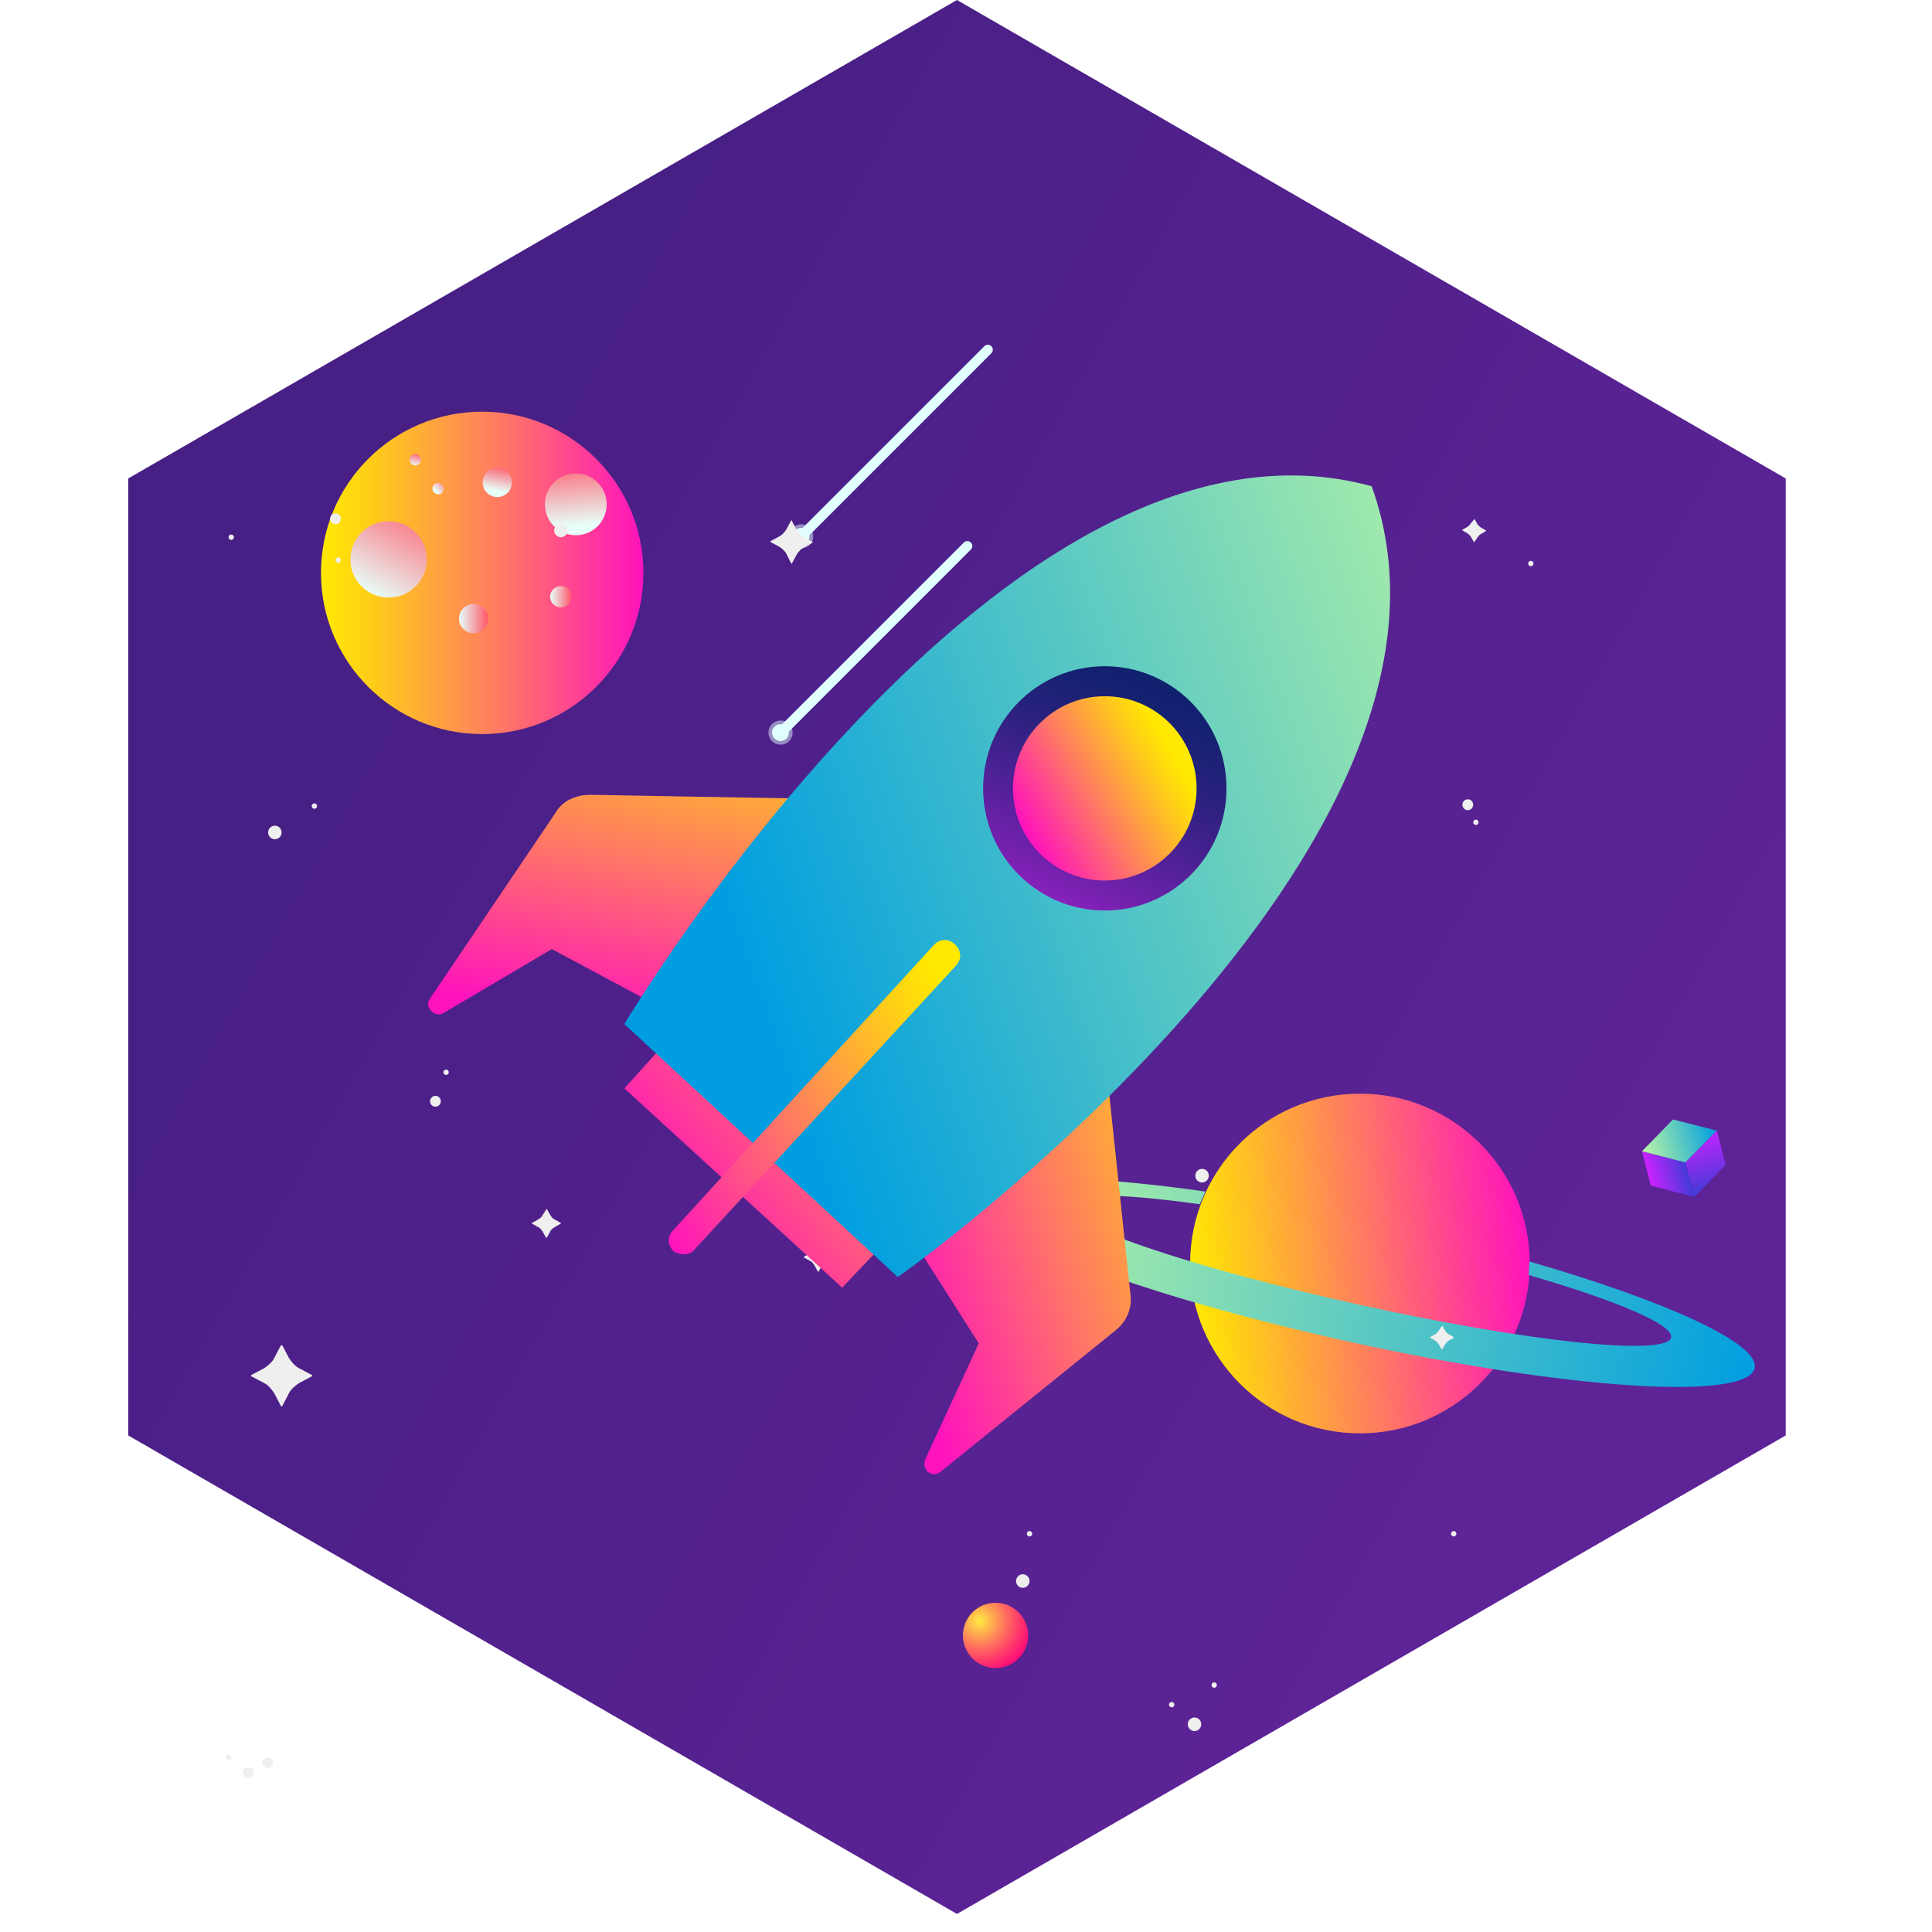 <svg width="49" height="49" viewBox="0 0 49 49" fill="none" xmlns="http://www.w3.org/2000/svg">
    <path d="M24.271 0L45.29 12.135V36.406L24.271 48.542L3.252 36.406V12.135L24.271 0Z" fill="url(#paint0_linear)"/>
    <path d="M24.623 13.938L19.88 18.682C19.83 18.732 19.751 18.732 19.701 18.682C19.652 18.632 19.652 18.553 19.701 18.504L24.445 13.76C24.495 13.71 24.573 13.71 24.623 13.76C24.673 13.81 24.673 13.888 24.623 13.938Z" fill="#E1FFFF"/>
    <path d="M19.945 18.731C20.029 18.648 20.029 18.512 19.945 18.429C19.862 18.346 19.727 18.346 19.643 18.429C19.56 18.512 19.56 18.648 19.643 18.731C19.727 18.815 19.862 18.815 19.945 18.731Z" fill="#E1FFFF"/>
    <path opacity="0.49" d="M20.013 18.797C20.133 18.677 20.133 18.483 20.013 18.363C19.893 18.244 19.7 18.244 19.58 18.363C19.46 18.483 19.46 18.677 19.58 18.797C19.7 18.916 19.893 18.916 20.013 18.797Z" fill="#E1FFFF"/>
    <path d="M19.8 18.718C19.875 18.718 19.936 18.657 19.936 18.582C19.936 18.507 19.875 18.447 19.8 18.447C19.725 18.447 19.664 18.507 19.664 18.582C19.664 18.657 19.725 18.718 19.8 18.718Z" fill="#E1FFFF"/>
    <path d="M25.143 8.959L20.399 13.703C20.349 13.752 20.271 13.752 20.221 13.703C20.171 13.653 20.171 13.575 20.221 13.525L24.965 8.781C25.015 8.731 25.093 8.731 25.143 8.781C25.193 8.831 25.193 8.909 25.143 8.959Z" fill="#E1FFFF"/>
    <path d="M20.469 13.755C20.552 13.671 20.552 13.536 20.469 13.452C20.386 13.369 20.25 13.369 20.167 13.452C20.083 13.536 20.083 13.671 20.167 13.755C20.25 13.838 20.386 13.838 20.469 13.755Z" fill="#E1FFFF"/>
    <path opacity="0.49" d="M20.536 13.82C20.656 13.701 20.656 13.507 20.536 13.387C20.417 13.268 20.223 13.268 20.103 13.387C19.984 13.507 19.984 13.701 20.103 13.82C20.223 13.94 20.417 13.94 20.536 13.82Z" fill="#E1FFFF"/>
    <path d="M20.323 13.739C20.398 13.739 20.459 13.678 20.459 13.603C20.459 13.528 20.398 13.467 20.323 13.467C20.248 13.467 20.188 13.528 20.188 13.603C20.188 13.678 20.248 13.739 20.323 13.739Z" fill="#E1FFFF"/>
    <path d="M12.229 18.618C14.487 18.618 16.318 16.787 16.318 14.529C16.318 12.271 14.487 10.441 12.229 10.441C9.971 10.441 8.141 12.271 8.141 14.529C8.141 16.787 9.971 18.618 12.229 18.618Z" fill="url(#paint1_linear)"/>
    <path d="M9.855 15.156C10.39 15.156 10.824 14.723 10.824 14.188C10.824 13.652 10.39 13.219 9.855 13.219C9.32 13.219 8.887 13.652 8.887 14.188C8.887 14.723 9.32 15.156 9.855 15.156Z" fill="url(#paint2_linear)"/>
    <path d="M14.604 13.575C15.037 13.575 15.387 13.224 15.387 12.791C15.387 12.359 15.037 12.008 14.604 12.008C14.171 12.008 13.82 12.359 13.82 12.791C13.82 13.224 14.171 13.575 14.604 13.575Z" fill="url(#paint3_linear)"/>
    <path d="M12.613 12.606C12.817 12.606 12.983 12.44 12.983 12.236C12.983 12.031 12.817 11.865 12.613 11.865C12.408 11.865 12.242 12.031 12.242 12.236C12.242 12.44 12.408 12.606 12.613 12.606Z" fill="url(#paint4_linear)"/>
    <path d="M12.011 16.061C12.216 16.061 12.381 15.895 12.381 15.691C12.381 15.486 12.216 15.32 12.011 15.32C11.806 15.32 11.641 15.486 11.641 15.691C11.641 15.895 11.806 16.061 12.011 16.061Z" fill="url(#paint5_linear)"/>
    <path d="M14.224 15.405C14.373 15.405 14.495 15.284 14.495 15.135C14.495 14.985 14.373 14.864 14.224 14.864C14.074 14.864 13.953 14.985 13.953 15.135C13.953 15.284 14.074 15.405 14.224 15.405Z" fill="url(#paint6_linear)"/>
    <path d="M11.112 12.536C11.191 12.536 11.254 12.472 11.254 12.393C11.254 12.314 11.191 12.25 11.112 12.25C11.033 12.25 10.969 12.314 10.969 12.393C10.969 12.472 11.033 12.536 11.112 12.536Z" fill="url(#paint7_linear)"/>
    <path d="M10.534 11.802C10.612 11.802 10.676 11.738 10.676 11.659C10.676 11.58 10.612 11.516 10.534 11.516C10.455 11.516 10.391 11.58 10.391 11.659C10.391 11.738 10.455 11.802 10.534 11.802Z" fill="url(#paint8_linear)"/>
    <path d="M43.543 28.674L43.765 29.542L42.978 30.359L42.746 29.481L43.543 28.674Z" fill="url(#paint9_linear)"/>
    <path d="M42.744 29.481L42.976 30.359L41.867 30.066L41.645 29.199L42.744 29.481Z" fill="url(#paint10_linear)"/>
    <path d="M43.541 28.674L42.744 29.481L41.645 29.199L42.431 28.392L43.541 28.674Z" fill="url(#paint11_linear)"/>
    <path d="M34.491 36.353C36.87 36.353 38.798 34.425 38.798 32.046C38.798 29.667 36.87 27.738 34.491 27.738C32.112 27.738 30.184 29.667 30.184 32.046C30.184 34.425 32.112 36.353 34.491 36.353Z" fill="url(#paint12_linear)"/>
    <path d="M38.793 31.995C38.783 32.076 38.783 32.197 38.773 32.338C40.992 32.984 42.455 33.599 42.384 33.922C42.283 34.406 38.742 34.033 34.495 33.095C30.238 32.157 26.879 31.017 26.98 30.532C27.041 30.24 28.402 30.26 30.43 30.542L30.571 30.22C27.232 29.745 24.852 29.766 24.72 30.361C24.539 31.198 28.816 32.842 34.284 34.043C39.741 35.243 44.321 35.536 44.502 34.699C44.644 34.083 42.283 33.004 38.793 31.995Z" fill="url(#paint13_linear)"/>
    <path d="M25.249 42.305C25.706 42.305 26.076 41.934 26.076 41.478C26.076 41.021 25.706 40.65 25.249 40.65C24.792 40.65 24.422 41.021 24.422 41.478C24.422 41.934 24.792 42.305 25.249 42.305Z" fill="url(#paint14_radial)"/>
    <path d="M7.159 34.118L7.329 34.444C7.398 34.547 7.483 34.65 7.585 34.701L7.908 34.872C7.925 34.872 7.925 34.889 7.908 34.907L7.585 35.078C7.483 35.147 7.381 35.232 7.329 35.335L7.159 35.661C7.159 35.678 7.142 35.678 7.125 35.661L6.955 35.335C6.887 35.232 6.802 35.129 6.7 35.078L6.376 34.907C6.359 34.907 6.359 34.889 6.376 34.872L6.7 34.701C6.802 34.633 6.904 34.547 6.955 34.444L7.125 34.118C7.142 34.118 7.159 34.118 7.159 34.118Z" fill="#EFEFEF"/>
    <path d="M25.358 27.178L25.529 27.504C25.597 27.607 25.682 27.71 25.784 27.761L26.108 27.932C26.125 27.932 26.125 27.95 26.108 27.967L25.784 28.138C25.682 28.206 25.58 28.292 25.529 28.395L25.358 28.721C25.358 28.738 25.341 28.738 25.324 28.721L25.154 28.395C25.086 28.292 25.001 28.189 24.899 28.138L24.575 27.967C24.558 27.967 24.558 27.95 24.575 27.932L24.899 27.761C25.001 27.692 25.103 27.607 25.154 27.504L25.324 27.178C25.324 27.161 25.341 27.161 25.358 27.178Z" fill="#EFEFEF"/>
    <path d="M36.58 33.621L36.648 33.741C36.665 33.776 36.699 33.81 36.75 33.844L36.869 33.913V33.93L36.75 33.998C36.716 34.016 36.682 34.05 36.648 34.101L36.58 34.221H36.563L36.495 34.101C36.478 34.067 36.444 34.033 36.393 33.998L36.273 33.93V33.913L36.393 33.844C36.427 33.827 36.461 33.793 36.495 33.741L36.58 33.621C36.563 33.604 36.58 33.604 36.58 33.621Z" fill="#EFEFEF"/>
    <path d="M37.396 13.162L37.464 13.282C37.481 13.316 37.516 13.35 37.567 13.385L37.686 13.453V13.47L37.567 13.539C37.532 13.556 37.498 13.59 37.464 13.642L37.396 13.745H37.379L37.311 13.624C37.294 13.59 37.26 13.556 37.209 13.522L37.09 13.453V13.436L37.209 13.367C37.243 13.35 37.277 13.316 37.311 13.265L37.396 13.162C37.379 13.162 37.396 13.162 37.396 13.162Z" fill="#EFEFEF"/>
    <path d="M13.867 30.657L13.952 30.811C13.986 30.863 14.02 30.914 14.071 30.931L14.224 31.017V31.034L14.071 31.12C14.02 31.154 13.969 31.188 13.952 31.24L13.867 31.394H13.85L13.765 31.24C13.73 31.188 13.697 31.137 13.645 31.12L13.492 31.034V31.017L13.645 30.931C13.697 30.897 13.748 30.863 13.765 30.811L13.867 30.657C13.85 30.657 13.867 30.657 13.867 30.657Z" fill="#EFEFEF"/>
    <path d="M20.761 31.514L20.846 31.668C20.881 31.72 20.915 31.771 20.966 31.788L21.119 31.874V31.891L20.966 31.977C20.915 32.011 20.863 32.045 20.846 32.096L20.761 32.251H20.744L20.659 32.096C20.625 32.045 20.591 31.994 20.54 31.977L20.387 31.891V31.874L20.54 31.788C20.591 31.754 20.642 31.72 20.659 31.668L20.761 31.514C20.744 31.514 20.744 31.514 20.761 31.514Z" fill="#EFEFEF"/>
    <path d="M20.084 13.213L20.203 13.436C20.237 13.505 20.305 13.573 20.39 13.624L20.612 13.744V13.761L20.39 13.882C20.322 13.916 20.254 13.984 20.203 14.07L20.084 14.293H20.067L19.948 14.053C19.914 13.984 19.846 13.916 19.76 13.864L19.539 13.744V13.727L19.76 13.607C19.828 13.573 19.897 13.505 19.948 13.419L20.067 13.196C20.067 13.196 20.084 13.196 20.084 13.213Z" fill="#EFEFEF"/>
    <path d="M25.94 40.271C26.035 40.271 26.111 40.194 26.111 40.099C26.111 40.004 26.035 39.927 25.94 39.927C25.846 39.927 25.77 40.004 25.77 40.099C25.77 40.194 25.846 40.271 25.94 40.271Z" fill="#EFEFEF"/>
    <path d="M14.225 13.625C14.32 13.625 14.396 13.548 14.396 13.454C14.396 13.359 14.32 13.282 14.225 13.282C14.131 13.282 14.055 13.359 14.055 13.454C14.055 13.548 14.131 13.625 14.225 13.625Z" fill="#EFEFEF"/>
    <path d="M6.971 21.285C7.066 21.285 7.142 21.208 7.142 21.113C7.142 21.018 7.066 20.941 6.971 20.941C6.877 20.941 6.801 21.018 6.801 21.113C6.801 21.208 6.877 21.285 6.971 21.285Z" fill="#EFEFEF"/>
    <path d="M30.487 29.99C30.581 29.99 30.658 29.913 30.658 29.818C30.658 29.723 30.581 29.646 30.487 29.646C30.393 29.646 30.316 29.723 30.316 29.818C30.316 29.913 30.393 29.99 30.487 29.99Z" fill="#EFEFEF"/>
    <path d="M22.417 22.776C22.511 22.776 22.587 22.699 22.587 22.604C22.587 22.509 22.511 22.432 22.417 22.432C22.323 22.432 22.246 22.509 22.246 22.604C22.246 22.699 22.323 22.776 22.417 22.776Z" fill="#EFEFEF"/>
    <path d="M6.789 44.846C6.864 44.846 6.925 44.784 6.925 44.709C6.925 44.633 6.864 44.571 6.789 44.571C6.713 44.571 6.652 44.633 6.652 44.709C6.652 44.784 6.713 44.846 6.789 44.846Z" fill="#EFEFEF"/>
    <path d="M37.226 20.548C37.302 20.548 37.363 20.486 37.363 20.41C37.363 20.334 37.302 20.273 37.226 20.273C37.151 20.273 37.09 20.334 37.09 20.41C37.09 20.486 37.151 20.548 37.226 20.548Z" fill="#EFEFEF"/>
    <path d="M6.4 45.044C6.447 44.985 6.438 44.899 6.379 44.851C6.32 44.804 6.234 44.813 6.187 44.873C6.14 44.932 6.149 45.018 6.208 45.066C6.267 45.113 6.353 45.104 6.4 45.044Z" fill="#EFEFEF"/>
    <path d="M30.296 43.904C30.39 43.904 30.466 43.827 30.466 43.732C30.466 43.637 30.39 43.56 30.296 43.56C30.201 43.56 30.125 43.637 30.125 43.732C30.125 43.827 30.201 43.904 30.296 43.904Z" fill="#EFEFEF"/>
    <path d="M26.111 38.968C26.149 38.968 26.179 38.937 26.179 38.899C26.179 38.861 26.149 38.831 26.111 38.831C26.073 38.831 26.043 38.861 26.043 38.899C26.043 38.937 26.073 38.968 26.111 38.968Z" fill="#EFEFEF"/>
    <path d="M29.716 43.303C29.754 43.303 29.785 43.272 29.785 43.234C29.785 43.197 29.754 43.166 29.716 43.166C29.679 43.166 29.648 43.197 29.648 43.234C29.648 43.272 29.679 43.303 29.716 43.303Z" fill="#EFEFEF"/>
    <path d="M30.795 42.806C30.832 42.806 30.863 42.775 30.863 42.737C30.863 42.7 30.832 42.669 30.795 42.669C30.757 42.669 30.727 42.7 30.727 42.737C30.727 42.775 30.757 42.806 30.795 42.806Z" fill="#EFEFEF"/>
    <path d="M36.869 38.968C36.907 38.968 36.937 38.937 36.937 38.899C36.937 38.861 36.907 38.831 36.869 38.831C36.831 38.831 36.801 38.861 36.801 38.899C36.801 38.937 36.831 38.968 36.869 38.968Z" fill="#EFEFEF"/>
    <path d="M38.826 14.361C38.864 14.361 38.894 14.331 38.894 14.293C38.894 14.255 38.864 14.224 38.826 14.224C38.788 14.224 38.758 14.255 38.758 14.293C38.758 14.331 38.788 14.361 38.826 14.361Z" fill="#EFEFEF"/>
    <path d="M5.799 44.639C5.836 44.639 5.867 44.609 5.867 44.571C5.867 44.533 5.836 44.502 5.799 44.502C5.761 44.502 5.73 44.533 5.73 44.571C5.73 44.609 5.761 44.639 5.799 44.639Z" fill="#EFEFEF"/>
    <path d="M30.027 14.551C30.103 14.551 30.164 14.489 30.164 14.413C30.164 14.337 30.103 14.276 30.027 14.276C29.952 14.276 29.891 14.337 29.891 14.413C29.891 14.489 29.952 14.551 30.027 14.551Z" fill="#EFEFEF"/>
    <path d="M29.634 14.761C29.682 14.702 29.672 14.615 29.613 14.568C29.554 14.52 29.468 14.53 29.421 14.589C29.374 14.648 29.384 14.735 29.442 14.782C29.501 14.83 29.587 14.82 29.634 14.761Z" fill="#EFEFEF"/>
    <path d="M11.15 28.016C11.197 27.957 11.188 27.871 11.129 27.823C11.07 27.776 10.984 27.785 10.937 27.845C10.89 27.904 10.899 27.99 10.958 28.038C11.017 28.085 11.103 28.076 11.15 28.016Z" fill="#EFEFEF"/>
    <path d="M8.615 13.243C8.662 13.184 8.653 13.097 8.594 13.05C8.535 13.003 8.449 13.012 8.402 13.071C8.355 13.131 8.364 13.217 8.423 13.265C8.482 13.312 8.568 13.303 8.615 13.243Z" fill="#EFEFEF"/>
    <path d="M25.337 33.826C25.42 33.723 25.403 33.572 25.3 33.489C25.198 33.406 25.048 33.423 24.965 33.526C24.883 33.63 24.9 33.781 25.003 33.863C25.105 33.946 25.255 33.929 25.337 33.826Z" fill="#EFEFEF"/>
    <path d="M29.052 14.361C29.09 14.361 29.121 14.331 29.121 14.293C29.121 14.255 29.09 14.224 29.052 14.224C29.015 14.224 28.984 14.255 28.984 14.293C28.984 14.331 29.015 14.361 29.052 14.361Z" fill="#EFEFEF"/>
    <path d="M30.724 19.297C30.762 19.297 30.793 19.266 30.793 19.228C30.793 19.19 30.762 19.159 30.724 19.159C30.687 19.159 30.656 19.19 30.656 19.228C30.656 19.266 30.687 19.297 30.724 19.297Z" fill="#EFEFEF"/>
    <path d="M25.787 18.594C25.825 18.594 25.855 18.563 25.855 18.525C25.855 18.488 25.825 18.457 25.787 18.457C25.749 18.457 25.719 18.488 25.719 18.525C25.719 18.563 25.749 18.594 25.787 18.594Z" fill="#EFEFEF"/>
    <path d="M11.314 27.264C11.352 27.264 11.382 27.234 11.382 27.196C11.382 27.158 11.352 27.127 11.314 27.127C11.277 27.127 11.246 27.158 11.246 27.196C11.246 27.234 11.277 27.264 11.314 27.264Z" fill="#EFEFEF"/>
    <path d="M8.576 14.275C8.614 14.275 8.644 14.245 8.644 14.207C8.644 14.169 8.614 14.138 8.576 14.138C8.538 14.138 8.508 14.169 8.508 14.207C8.508 14.245 8.538 14.275 8.576 14.275Z" fill="#EFEFEF"/>
    <path d="M5.865 13.693C5.903 13.693 5.933 13.662 5.933 13.625C5.933 13.587 5.903 13.556 5.865 13.556C5.827 13.556 5.797 13.587 5.797 13.625C5.797 13.662 5.827 13.693 5.865 13.693Z" fill="#EFEFEF"/>
    <path d="M25.156 35.164C25.232 35.164 25.293 35.103 25.293 35.027C25.293 34.951 25.232 34.889 25.156 34.889C25.081 34.889 25.02 34.951 25.02 35.027C25.02 35.103 25.081 35.164 25.156 35.164Z" fill="#EFEFEF"/>
    <path d="M7.974 20.513C8.012 20.513 8.042 20.482 8.042 20.444C8.042 20.406 8.012 20.376 7.974 20.376C7.937 20.376 7.906 20.406 7.906 20.444C7.906 20.482 7.937 20.513 7.974 20.513Z" fill="#EFEFEF"/>
    <path d="M37.431 20.924C37.469 20.924 37.499 20.893 37.499 20.856C37.499 20.818 37.469 20.787 37.431 20.787C37.394 20.787 37.363 20.818 37.363 20.856C37.363 20.893 37.394 20.924 37.431 20.924Z" fill="#EFEFEF"/>
    <g clip-path="url(#clip0)">
        <path d="M21.359 32.658L15.836 27.604L16.865 26.462L22.388 31.571L21.359 32.658Z" fill="url(#paint15_linear)"/>
        <path d="M28.019 26.68L28.669 32.821C28.723 33.201 28.56 33.528 28.289 33.745L23.849 37.332C23.633 37.495 23.362 37.278 23.47 37.006L24.824 34.071L22.82 30.919L28.019 26.68Z" fill="url(#paint16_linear)"/>
        <path d="M21.089 20.267L14.97 20.158C14.591 20.158 14.266 20.321 14.104 20.593L10.909 25.321C10.746 25.538 11.017 25.81 11.234 25.701L13.995 24.071L17.244 25.81L21.089 20.267Z" fill="url(#paint17_linear)"/>
        <path d="M34.788 12.332C25.475 9.777 15.836 25.973 15.836 25.973L19.302 29.18L22.767 32.386C22.821 32.386 38.092 21.462 34.788 12.332Z" fill="url(#paint18_linear)"/>
        <path d="M17.083 31.734C16.92 31.571 16.92 31.354 17.083 31.191L23.689 23.962C23.852 23.799 24.068 23.799 24.231 23.962C24.393 24.125 24.393 24.343 24.231 24.506L17.624 31.68C17.516 31.843 17.245 31.843 17.083 31.734Z" fill="url(#paint19_linear)"/>
        <path d="M28.02 23.093C29.725 23.093 31.107 21.706 31.107 19.995C31.107 18.284 29.725 16.897 28.02 16.897C26.316 16.897 24.934 18.284 24.934 19.995C24.934 21.706 26.316 23.093 28.02 23.093Z" fill="url(#paint20_linear)"/>
        <path d="M28.02 22.332C29.306 22.332 30.348 21.286 30.348 19.995C30.348 18.704 29.306 17.658 28.02 17.658C26.734 17.658 25.691 18.704 25.691 19.995C25.691 21.286 26.734 22.332 28.02 22.332Z" fill="url(#paint21_linear)"/>
    </g>
    <defs>
        <linearGradient id="paint0_linear" x1="13.266" y1="11.155" x2="42.512" y2="27.738" gradientUnits="userSpaceOnUse">
            <stop stop-color="#481F85"/>
            <stop offset="0.998" stop-color="#5E2397"/>
        </linearGradient>
        <linearGradient id="paint1_linear" x1="8.141" y1="14.532" x2="16.313" y2="14.532" gradientUnits="userSpaceOnUse">
            <stop stop-color="#FFE900"/>
            <stop offset="0.168" stop-color="#FFCB1B"/>
            <stop offset="0.537" stop-color="#FF7D60"/>
            <stop offset="1" stop-color="#FF13BD"/>
        </linearGradient>
        <linearGradient id="paint2_linear" x1="9.348" y1="15.077" x2="10.733" y2="12.653" gradientUnits="userSpaceOnUse">
            <stop stop-color="#E7FFF9"/>
            <stop offset="1" stop-color="#FF5668"/>
        </linearGradient>
        <linearGradient id="paint3_linear" x1="14.645" y1="13.328" x2="14.506" y2="11.583" gradientUnits="userSpaceOnUse">
            <stop stop-color="#E7FFF9"/>
            <stop offset="1" stop-color="#FF5668"/>
        </linearGradient>
        <linearGradient id="paint4_linear" x1="12.571" y1="12.444" x2="12.696" y2="11.793" gradientUnits="userSpaceOnUse">
            <stop stop-color="#E7FFF9"/>
            <stop offset="1" stop-color="#FF5668"/>
        </linearGradient>
        <linearGradient id="paint5_linear" x1="11.642" y1="15.689" x2="12.382" y2="15.689" gradientUnits="userSpaceOnUse">
            <stop stop-color="#E7FFF9"/>
            <stop offset="1" stop-color="#FF5668"/>
        </linearGradient>
        <linearGradient id="paint6_linear" x1="13.959" y1="15.133" x2="14.494" y2="15.133" gradientUnits="userSpaceOnUse">
            <stop stop-color="#E7FFF9"/>
            <stop offset="1" stop-color="#FF5668"/>
        </linearGradient>
        <linearGradient id="paint7_linear" x1="11.048" y1="12.45" x2="11.357" y2="12.174" gradientUnits="userSpaceOnUse">
            <stop stop-color="#E7FFF9"/>
            <stop offset="1" stop-color="#FF5668"/>
        </linearGradient>
        <linearGradient id="paint8_linear" x1="10.51" y1="11.816" x2="10.565" y2="11.48" gradientUnits="userSpaceOnUse">
            <stop stop-color="#E7FFF9"/>
            <stop offset="1" stop-color="#FF5668"/>
        </linearGradient>
        <linearGradient id="paint9_linear" x1="43.026" y1="28.673" x2="43.451" y2="30.204" gradientUnits="userSpaceOnUse">
            <stop stop-color="#CD22FF"/>
            <stop offset="1" stop-color="#423BD7"/>
        </linearGradient>
        <linearGradient id="paint10_linear" x1="41.826" y1="29.911" x2="42.79" y2="29.643" gradientUnits="userSpaceOnUse">
            <stop stop-color="#CD22FF"/>
            <stop offset="1" stop-color="#423BD7"/>
        </linearGradient>
        <linearGradient id="paint11_linear" x1="41.642" y1="29.2" x2="43.539" y2="28.672" gradientUnits="userSpaceOnUse">
            <stop stop-color="#BDF7A3"/>
            <stop offset="1" stop-color="#009EE0"/>
        </linearGradient>
        <linearGradient id="paint12_linear" x1="30.204" y1="32.468" x2="38.77" y2="31.63" gradientUnits="userSpaceOnUse">
            <stop stop-color="#FFE900"/>
            <stop offset="1" stop-color="#FF13BD"/>
        </linearGradient>
        <linearGradient id="paint13_linear" x1="24.713" y1="30.422" x2="44.493" y2="34.766" gradientUnits="userSpaceOnUse">
            <stop stop-color="#BDF7A3"/>
            <stop offset="1" stop-color="#009EE0"/>
        </linearGradient>
        <radialGradient id="paint14_radial" cx="0" cy="0" r="1" gradientUnits="userSpaceOnUse" gradientTransform="translate(24.839 41.109) scale(1.486)">
            <stop stop-color="#FFEC41"/>
            <stop offset="0.197" stop-color="#FFB44E"/>
            <stop offset="0.487" stop-color="#FF6860"/>
            <stop offset="0.727" stop-color="#FF306E"/>
            <stop offset="0.904" stop-color="#FF0D76"/>
            <stop offset="1" stop-color="#FF0079"/>
        </radialGradient>
        <linearGradient id="paint15_linear" x1="25.992" y1="24.237" x2="17.173" y2="31.004" gradientUnits="userSpaceOnUse">
            <stop stop-color="#FFE900"/>
            <stop offset="0.168" stop-color="#FFCB1B"/>
            <stop offset="0.537" stop-color="#FF7D60"/>
            <stop offset="1" stop-color="#FF13BD"/>
        </linearGradient>
        <linearGradient id="paint16_linear" x1="32.211" y1="30.126" x2="22.76" y2="32.954" gradientUnits="userSpaceOnUse">
            <stop stop-color="#FFE900"/>
            <stop offset="0.168" stop-color="#FFCB1B"/>
            <stop offset="0.537" stop-color="#FF7D60"/>
            <stop offset="1" stop-color="#FF13BD"/>
        </linearGradient>
        <linearGradient id="paint17_linear" x1="17.353" y1="16.377" x2="15.278" y2="26.054" gradientUnits="userSpaceOnUse">
            <stop stop-color="#FFE900"/>
            <stop offset="0.168" stop-color="#FFCB1B"/>
            <stop offset="0.537" stop-color="#FF7D60"/>
            <stop offset="1" stop-color="#FF13BD"/>
        </linearGradient>
        <linearGradient id="paint18_linear" x1="40.416" y1="17.454" x2="19.155" y2="24.984" gradientUnits="userSpaceOnUse">
            <stop stop-color="#BDF7A3"/>
            <stop offset="1" stop-color="#009EE0"/>
        </linearGradient>
        <linearGradient id="paint19_linear" x1="24.325" y1="25.754" x2="16.246" y2="30.3" gradientUnits="userSpaceOnUse">
            <stop stop-color="#FFE900"/>
            <stop offset="0.168" stop-color="#FFCB1B"/>
            <stop offset="0.537" stop-color="#FF7D60"/>
            <stop offset="1" stop-color="#FF13BD"/>
        </linearGradient>
        <linearGradient id="paint20_linear" x1="29.419" y1="17.023" x2="25.224" y2="25.927" gradientUnits="userSpaceOnUse">
            <stop stop-color="#0E216D"/>
            <stop offset="0.095" stop-color="#152171"/>
            <stop offset="0.231" stop-color="#28217D"/>
            <stop offset="0.393" stop-color="#472191"/>
            <stop offset="0.573" stop-color="#7221AD"/>
            <stop offset="0.77" stop-color="#AA22D0"/>
            <stop offset="0.977" stop-color="#ED22FA"/>
            <stop offset="1" stop-color="#F522FF"/>
        </linearGradient>
        <linearGradient id="paint21_linear" x1="29.71" y1="19.028" x2="26.014" y2="21.108" gradientUnits="userSpaceOnUse">
            <stop stop-color="#FFE900"/>
            <stop offset="0.168" stop-color="#FFCB1B"/>
            <stop offset="0.537" stop-color="#FF7D60"/>
            <stop offset="1" stop-color="#FF13BD"/>
        </linearGradient>
        <clipPath id="clip0">
            <rect x="10.855" y="12.06" width="24.422" height="25.326" fill="white"/>
        </clipPath>
    </defs>
</svg>
